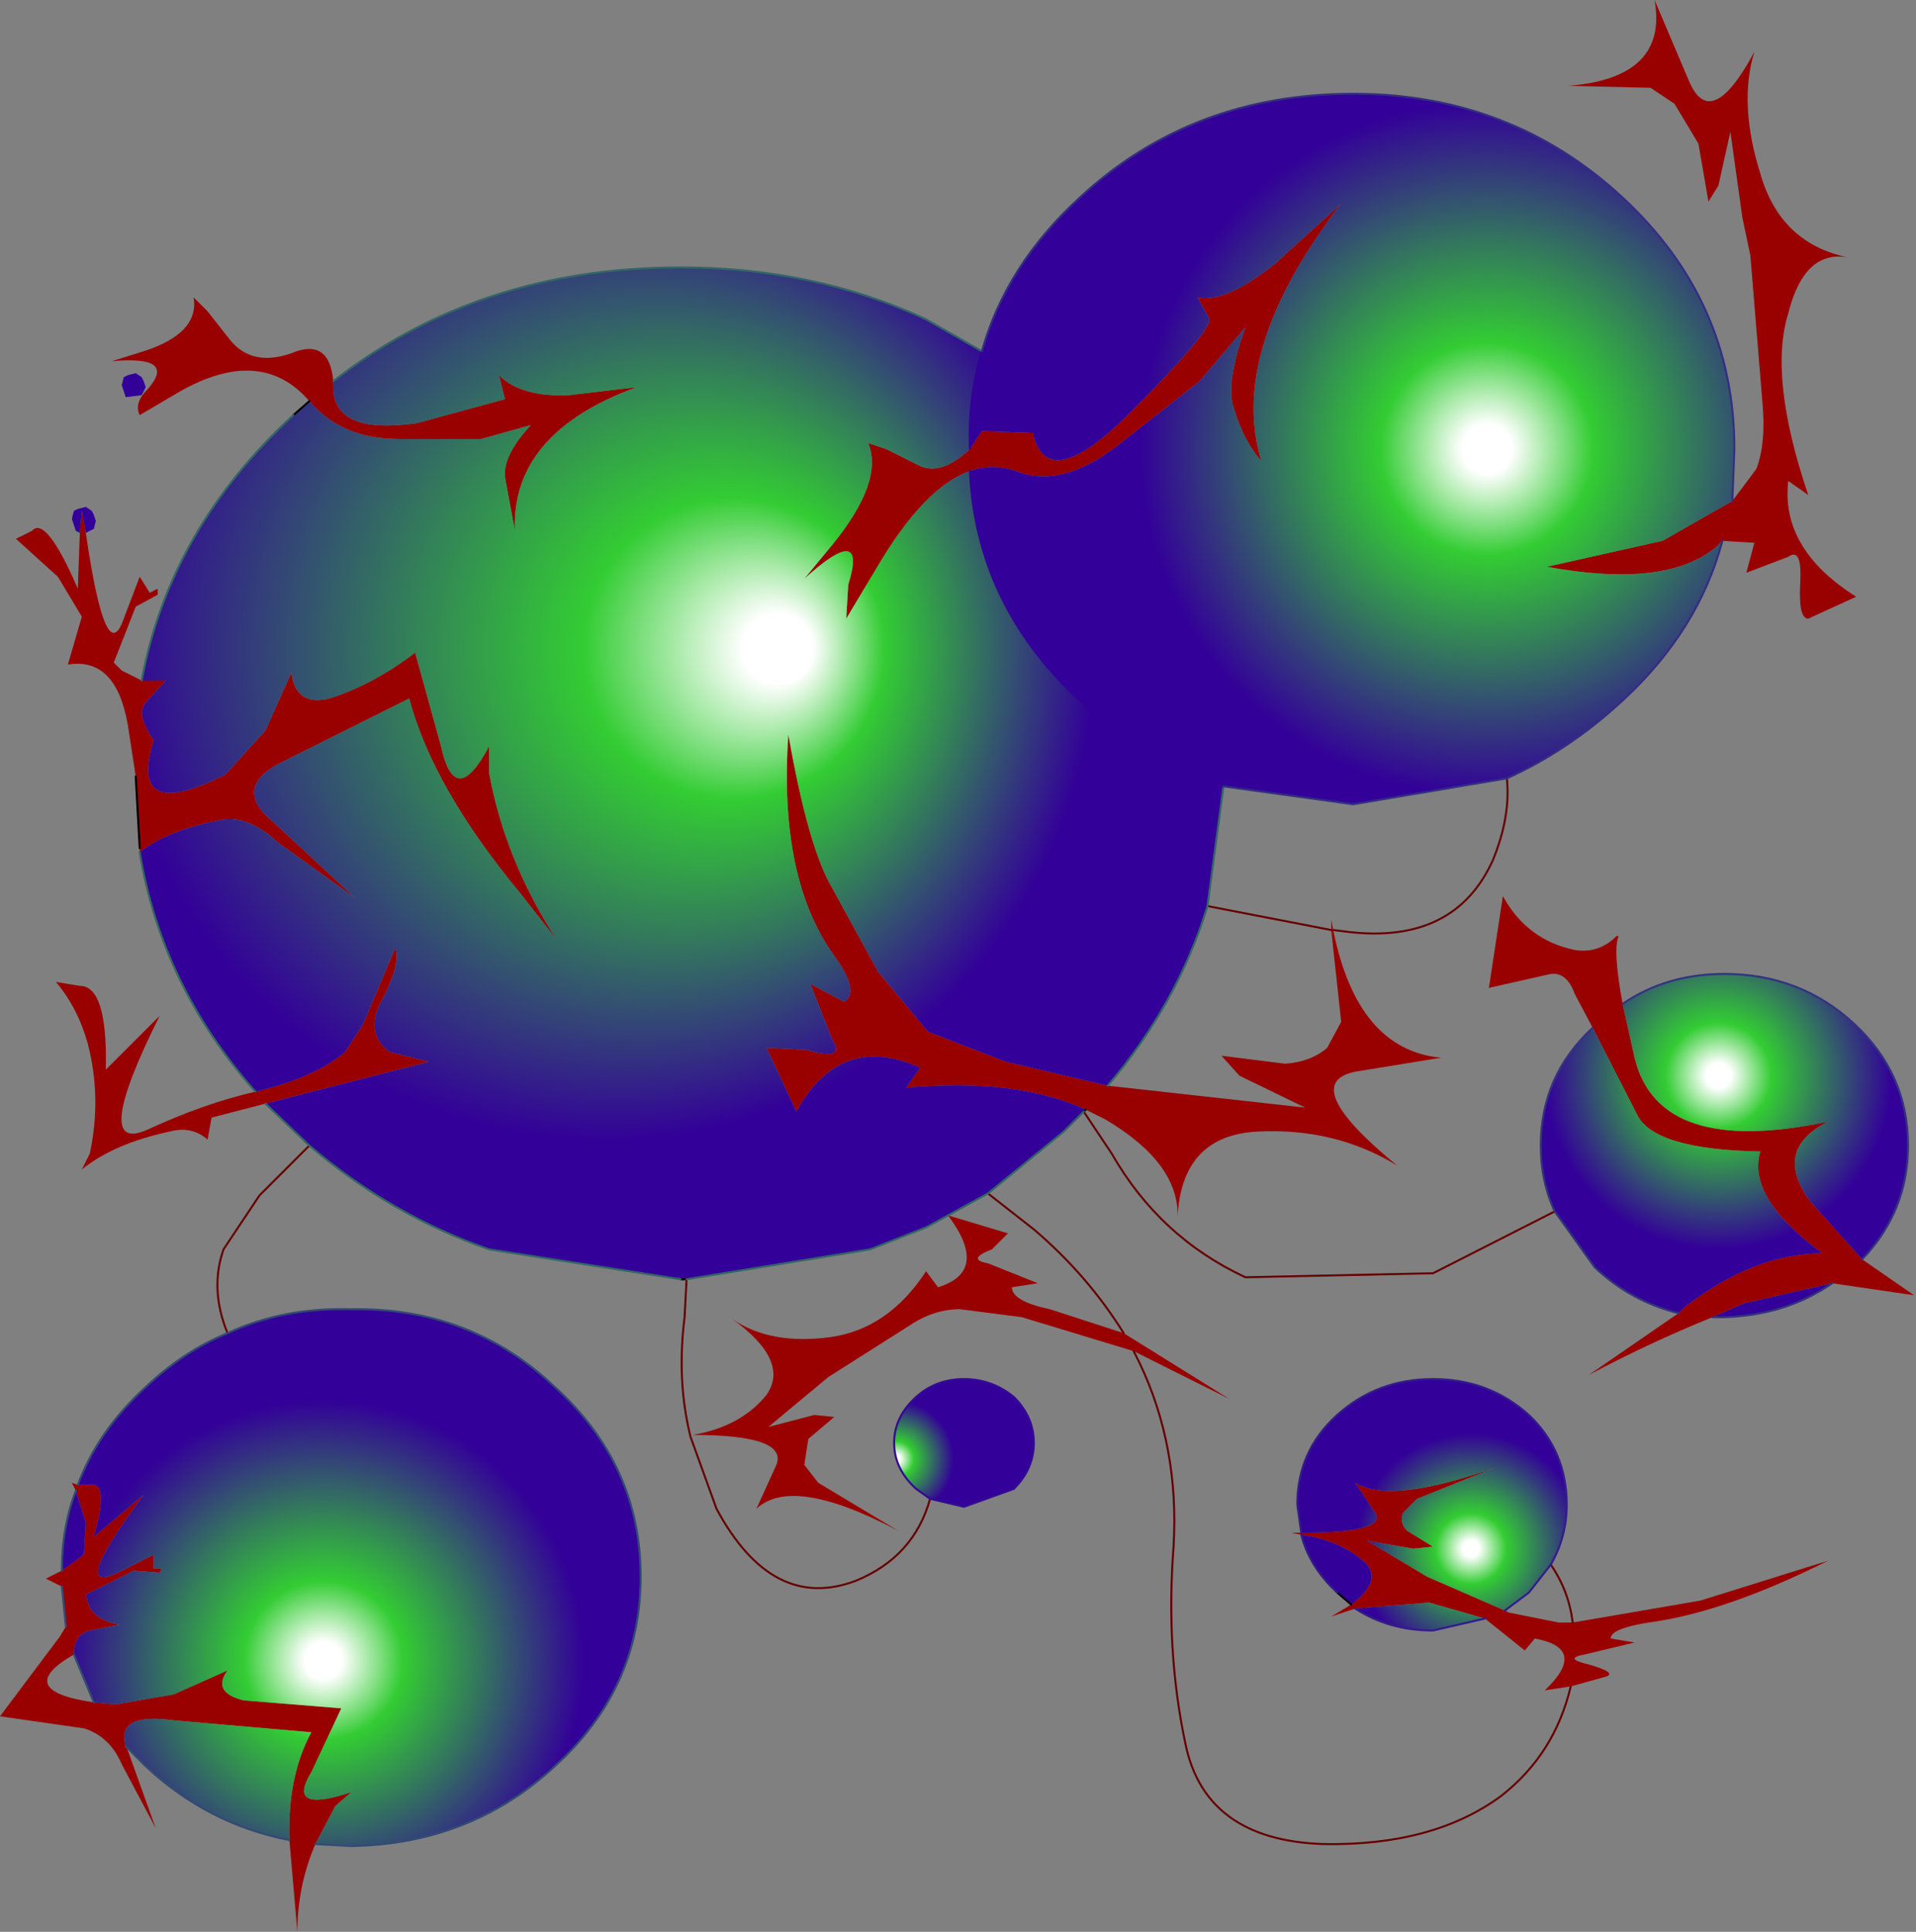 <svg xmlns="http://www.w3.org/2000/svg" viewBox="0 0 48.0 48.4" width="48" height="48.4"><rect x="0" y="0" width="48.0" height="48.4" fill="#808080" stroke="none"/><defs><radialGradient gradientUnits="userSpaceOnUse" r="819.2" cx="0" cy="0" fx="313.6" fy="0" spreadMethod="pad" gradientTransform="matrix(.017 0 0 .017 14.5 16.25)" id="a"><stop offset=".063" stop-color="#fff"/><stop offset=".271" stop-color="#3c3"/><stop offset=".886" stop-color="#309"/></radialGradient><radialGradient gradientUnits="userSpaceOnUse" r="819.2" cx="0" cy="0" spreadMethod="pad" gradientTransform="matrix(.006 0 0 .006 43.05 26.95)" id="b"><stop offset=".063" stop-color="#fff"/><stop offset=".271" stop-color="#3c3"/><stop offset=".886" stop-color="#309"/></radialGradient><radialGradient gradientUnits="userSpaceOnUse" r="819.2" cx="0" cy="0" spreadMethod="pad" gradientTransform="matrix(.002 0 0 .002 22.45 36.55)" id="c"><stop offset=".063" stop-color="#fff"/><stop offset=".271" stop-color="#3c3"/><stop offset=".886" stop-color="#309"/></radialGradient><radialGradient gradientUnits="userSpaceOnUse" r="819.2" cx="0" cy="0" fx="2240" fy="0" spreadMethod="pad" gradientTransform="matrix(.51 0 0 .508 -.9 -1.05)" id="d"><stop offset=".063" stop-color="#fff"/><stop offset=".271" stop-color="#3c3"/><stop offset=".886" stop-color="#309"/></radialGradient><radialGradient gradientUnits="userSpaceOnUse" r="819.2" cx="0" cy="0" spreadMethod="pad" gradientTransform="matrix(.009 0 0 .009 8.1 41.6)" id="e"><stop offset=".063" stop-color="#fff"/><stop offset=".271" stop-color="#3c3"/><stop offset=".886" stop-color="#309"/></radialGradient><radialGradient gradientUnits="userSpaceOnUse" r="819.2" cx="0" cy="0" spreadMethod="pad" gradientTransform="matrix(.012 0 0 .012 37.25 11.25)" id="f"><stop offset=".063" stop-color="#fff"/><stop offset=".271" stop-color="#3c3"/><stop offset=".886" stop-color="#309"/></radialGradient><radialGradient gradientUnits="userSpaceOnUse" r="819.2" cx="0" cy="0" spreadMethod="pad" gradientTransform="matrix(.004 0 0 .004 36.85 38.8)" id="g"><stop offset=".063" stop-color="#fff"/><stop offset=".271" stop-color="#3c3"/><stop offset=".886" stop-color="#309"/></radialGradient></defs><path fill="#900" d="M43.4 12.55l.6-.8q.25-.65.15-1.7l-.3-3.65-.2-.95-.3-2.15-.3 1.35-.25.4-.25-1.45-.6-1-.6-.4-2.05-.05q2.5-.2 2.15-2.15l.85 2q.55 1.35 1.65-.7-.4 1.3.15 3.05.5 1.75 2.2 2.1-1.1-.2-1.5 1.4-.5 1.6.5 4.55l-.5-.35q-.2 1.7 1.7 2.9l-1.2.55q-.25 0-.2-.9.05-.9-.3-.65l-1.05.4.2-.75-.8-.05-.15.15q-1.25 1.05-4.25.5l2.9-.65 1.75-1m-10 10.75q.6 3 2.7 3.2l-2.15.35q-1.45.3 1.05 2.35-1.55-.95-3.5-.85-1.9.1-2 2.15.05-1.35-1.8-2.45l-.5-.25q-1.75-.8-4.5-.55l.35-.5q-2-.9-3.1 1.1l-.75-1.6 1 .05q1 .3.65-.25l-.55-1.4.85.45q.4-.25-.25-1.15-1.4-1.95-1.15-5.55.5 2.85 1.1 3.85l1.15 2.1 1.25 1.5 1.95.75 2.55.6 4.95.55-1.65-.8-.45-.5 1.6.2q.65-.05 1.05-.4l.35-.65-.25-2.3v-.25l.05.25m6.5 2.45l-.45-.85q-.2-.55-.6-.5l-1.55.35.35-2.3q.6 1.1 1.8 1.35.6.1 1.05-.35h.05q-.15.35.1 1.7l.3 1.35q.6 2.5 4.85 1.6-1.4.7-.45 2l1.3 1.45 1.3.9-2.05-.3-2.2.5-.8.35q-1.6.65-3.1 1.45l2.25-1.55.15-.15q1.75-1.35 3.45-1.35-1.9-1.4-1.55-2.55-2.7-.05-3.1-.95l-1.1-2.15m-15.6-14.5l.3-.45 1.3.05v.1q.4 1.4 2.4-.6t2-2.35l-.3-.55q.7.15 1.95-.85l1.65-1.5q-2.85 3.7-2 6.45-.45-.5-.7-1.35-.2-.6.3-2l-1.15 1.35-2.1 1.65q-1.4 1.05-2.5.6-.6-.2-1.15 0-1.15.4-2.35 2.45l-.75 1.25.05-.85q.5-1.6-1.1-.15l.7-.85q1.3-1.6.9-2.55l.45.15.8.4q.55.3 1.3-.4m15.1 29.4l3.2-.55 3.2-1q-2.6 1.3-4.5 1.55-.95.15-.95.4l.6.1-1.25.3q-.55.1.1.25.7.2.45.3l-.9.25-.65.1q1.1-1.05-.25-1.3l-.25.3-1-.8-1.4-.4-1.85.15-.6.2.5-.3q.8-.6.35-1.05-.6-.55-1.6-.7l-.25-.05h.25q2.15 0 1.85-.5l-.5-.75q.9.55 3.55-.4l-2 .8-.35.35q-.1.25.1.45l.65.4-.5.05-1.15-.2 1.5.9 1.95.85.1.05 1.25.25h.35m-11-6.8L25.6 33l-1.55-.2q-.65 0-1.25.4l-2.05 1.3-1.5 1.25 1.15-.3.5.05-.65.55-.1.65.35.45 2 1.2q-2.65-1.4-3.55-.55l.5-1.1q.3-.75-2.1-.75 1.2-.2 1.85-1 .6-.85-.85-1.9.95.65 2.45.45 1.45-.2 2.4-1.65l.3.4q1.3-.4.25-1.8l1.5.45-.4.4q-.65.25-.1.35l1.25.5-.65.1q0 .35.95.55l1.85.6 2.65 1.65-2.4-1.2M8.35 9.55v.15q0 1.2 2.1.9l2.2-.6-.15-.6q.55.55 1.75.5l1.7-.2q-3.15 1.15-3.05 3.6l-.25-1.35q-.05-.55.65-1.3l-1.25.35H10q-1.45 0-2.25-.95Q6.5 8.6 4.35 9.9l-.85.5q-.15-.3.2-.65.75-.85-.9-.7l.8-.25Q5 8.35 4.85 7.45l.35.35.55.7q.55.7 1.55.35.95-.4 1.05.7m-4.8 7.5h.6l-.5.55q-.25.3.2.95-.65 2.1 1.8.85l1-1.1.65-1.45q.1.85.95.65 1.1-.35 2.15-1.15l.65 2.35q.35 1.6 1.2 0v.65q.4 2.2 1.7 4.2l-.9-1.15q-2.2-2.65-2.8-4.9l-3.1 1.55q-1.4.65-.3 1.55l2.05 1.9-1.95-1.4q-.75-.7-1.45-.55-1.3.25-2 .8v-.1l-.1-1.8-.2-1.3q-.3-1.7-1.5-1.5l.35-1.2-.6-1L.4 13.5l.4-.2q.35-.4 1.15 1.45l.05-1.4.05-.55.1.55q.5 3.45.95 2.15l.4-1.05.25.4.2-.1v.15l-.55.3-.55 1.4.2.2.5.25m2.85 10.3l.2-.05q1.35-.35 2.05-.95l.45-.7.8-1.9q.15.35-.3 1.25-.5.85.15 1.35l1 .25-4.1 1.05L5.3 28l-.1.55q-.4-.35-.95-.2-1.4.3-2.2.95l.2-.4q.3-1.4-.05-2.75-.25-.9-.8-1.55l.6.1q.7 0 .65 2.1L4 25.45q-1.75 3.5-.3 2.85 1.4-.65 2.7-.95M7.9 46.2q-.45 1.05-.45 2.2l-.2-2.3q-.05-1.6.55-2.7l-3.45-.3q-1.45-.2-1.2.65l.05.1.7 1.95-.85-1.6q-.3-.7-.95-.9L0 43l1.5-2 .15-.25-.1-1-.4-.2.4-.2.55-.4.05-.8-.25-.8-.1-.2.15.05h.3q.5-.1.1 1.3l1.25-1.05Q1.7 40 2.95 39.4l.9-.45v.35h.2l-.05.1-.65-.05-1.2.6.05.2q.15.45.8.55l-.75.15q-.4.1-.4.6-1.55.9.5 1.2l.55.05 1.45-.25 1.35-.6q-.4.55.4.75l2.45.2-.75 1.6q-.65 1.05 1 .5l-.4.35-.5.95"/><path fill="url(#a)" d="M27.2 27.8l-.05.05-.5.5-1.9 1.55-1 .55-.55.3-1.4.55-4.6.75h-.15l-4.8-.75q-2.45-.85-4.5-2.6l-1.1-1.05 4.1-1.05-1-.25q-.65-.5-.15-1.35.45-.9.3-1.25l-.8 1.9-.45.7q-.7.6-2.05.95l-.2.05q-2.35-2.65-2.9-6 .7-.55 2-.8.7-.15 1.45.55l1.95 1.4-2.05-1.9q-1.1-.9.3-1.55l3.1-1.55q.6 2.25 2.8 4.9l.9 1.15q-1.3-2-1.7-4.2v-.65q-.85 1.6-1.2 0l-.65-2.35q-1.05.8-2.15 1.15-.85.2-.95-.65l-.65 1.45-1 1.1q-2.45 1.25-1.8-.85-.45-.65-.2-.95l.5-.55h-.6q.7-3.8 3.8-6.65l.4-.35q.8.95 2.25.95h2.05l1.25-.35q-.7.75-.65 1.3l.25 1.35q-.1-2.45 3.05-3.6l-1.7.2q-1.2.05-1.75-.5l.15.6-2.2.6q-2.1.3-2.1-.9v-.15Q12 6.7 17.05 6.7q3.35 0 6.15 1.3l1.4.8q-.35 1.15-.3 2.45-.75.7-1.3.4l-.8-.4-.45-.15q.4.95-.9 2.55l-.7.85q1.6-1.45 1.1.15l-.05.85.75-1.25q1.2-2.05 2.35-2.45.15 3.35 2.75 5.75 1.6 1.5 3.6 2.15l-.4 3q-.75 2.45-2.5 4.5l-2.55-.6-1.95-.75-1.25-1.5-1.15-2.1q-.6-1-1.1-3.85-.25 3.6 1.15 5.55.65.9.25 1.15l-.85-.45.55 1.4q.35.55-.65.25l-1-.05.75 1.6q1.1-2 3.1-1.1l-.35.5q2.75-.25 4.5.55"/><path fill="url(#b)" d="M38.95 30.35q-.35-.75-.35-1.65 0-1.75 1.3-2.95L41 27.9q.4.9 3.1.95-.35 1.15 1.55 2.55-1.7 0-3.45 1.35l-.15.15q-1.2-.3-2.1-1.15l-1-1.4m1.7-5.2q1.1-.75 2.55-.75 1.9 0 3.25 1.25t1.35 3.05q0 1.65-1.15 2.85l-1.3-1.45q-.95-1.3.45-2-4.25.9-4.85-1.6l-.3-1.35m5.25 7q-1.15.8-2.7.85h-.3l.8-.35 2.2-.5m-13.3 6.3q1 .15 1.6.7.45.45-.35 1.05l-.35-.3q-.7-.65-.9-1.45"/><path fill="url(#c)" d="M23.3 37.55l-.35-.25q-.55-.5-.55-1.15 0-.65.55-1.15.5-.45 1.2-.45t1.25.45q.5.5.5 1.15 0 .65-.5 1.15l-1.25.45-.85-.2"/><path fill="url(#d)" d="M3.4 9.35l.15.1.05.1.05.15-.1.2-.4.05-.1-.3.05-.2.1-.05.2-.05m-1.25 4l-.1-.55-.05.55-.1-.05-.1-.3.05-.2.1-.05.2-.05.15.1.05.1.05.15-.05.2-.2.1"/><path fill="url(#e)" d="M5.7 33.4q1.4-.65 3.1-.6 3-.05 5.1 1.95 2.15 1.95 2.15 4.75t-2.15 4.75q-2.1 1.95-5.1 2l-.9-.05.5-.95.4-.35q-1.65.55-1-.5l.75-1.6-2.45-.2q-.8-.2-.4-.75l-1.35.6-1.45.25-.55-.05-.5-1.2q0-.5.4-.6L3 40.7q-.65-.1-.8-.55l-.05-.2 1.2-.6.65.05.05-.1h-.2v-.35l-.9.45q-1.25.6.65-1.95L2.35 38.5q.4-1.4-.1-1.3h-.3q.5-1.35 1.7-2.45.95-.9 2.05-1.35m1.55 12.7q-2.05-.4-3.6-1.85l-.5-.5q-.25-.85 1.2-.65l3.45.3q-.6 1.1-.55 2.7m-5.7-6.75q0-1.1.35-2l.25.8-.05.8-.55.4"/><path fill="url(#f)" d="M43.15 13.55q-.6 2.25-2.5 4-1.35 1.25-2.9 1.95l-3.85.65-3.25-.45q-2-.65-3.6-2.15-2.6-2.4-2.75-5.75.55-.2 1.15 0 1.1.45 2.5-.6l2.1-1.65L31.2 8.2q-.5 1.4-.3 2 .25.85.7 1.35-.85-2.75 2-6.45l-1.65 1.5q-1.25 1-1.95.85l.3.55q0 .35-2 2.35t-2.4.6v-.1l-1.3-.05-.3.45q-.05-1.3.3-2.45.6-2.15 2.45-3.85 2.8-2.6 6.85-2.6 3.95 0 6.75 2.6t2.8 6.3l-.05 1.3-1.75 1-2.9.65q3 .55 4.25-.5l.15-.15"/><path fill="url(#g)" d="M32.6 38.4l-.1-.7q0-1.35 1-2.25 1-.9 2.4-.9t2.4.9q.95.9.95 2.25 0 .8-.4 1.5l-.55.7-.6.45-1.95-.85-1.5-.9 1.15.2.5-.05-.65-.4q-.2-.2-.1-.45l.35-.35 2-.8q-2.65.95-3.55.4l.5.75q.3.5-1.85.5m1.35 1.9l1.85-.15 1.4.4-1.3.3q-1.1 0-1.95-.55"/><path fill="none" stroke="#000" stroke-width=".05" stroke-linecap="round" stroke-linejoin="round" d="M27.2 27.8l-.05.05m-19.4-17.8l-.4.35m9.7 21.65h.15M3.4 19.45l.1 1.8M33.85 40.2l-.35-.3"/><path fill="none" stroke="#600" stroke-width=".05" stroke-linecap="round" stroke-linejoin="round" d="M37.75 19.5q.1.95-.35 2.05-.95 2.1-3.6 1.8l-.4-.05m-6.25 4.55l.7 1.05q1.2 2.1 3.35 3.1l4.7-.1 3.05-1.55m.4 11.9q-.4 1.7-1.75 2.75-1.7 1.25-4.45 1.2-2.95-.1-3.45-2.5-.5-2.35-.3-4.95.15-2.5-.85-4.6l-.15-.3m-11.2-1.8l-.05.95q-.2 1.6.15 3l.65 1.8q1.4 2.6 3.5 1.8 1.45-.6 1.85-2.05M33.35 23.3l-3.1-.6m-22.5 6L6.5 29.95l-.9 1.35q-.35 1 .1 2.1m33.15 5.8q.45.65.55 1.45M28.15 33.4q-.9-1.45-2.25-2.6l-1.15-.9"/><path fill="none" stroke="#331B8B" stroke-width=".05" stroke-linecap="round" stroke-linejoin="round" d="M32.6 38.4l-.1-.7q0-1.35 1-2.25 1-.9 2.4-.9t2.4.9q.95.9.95 2.25 0 .8-.4 1.5l-.55.7-.6.45m-.5.2l-1.3.3q-1.1 0-1.95-.55m-.45-.4q-.7-.65-.9-1.45"/><path fill="none" stroke="#33337F" stroke-width=".05" stroke-linecap="round" stroke-linejoin="round" d="M38.95 30.35q-.35-.75-.35-1.65 0-1.75 1.3-2.95m.75-.6q1.1-.75 2.55-.75 1.9 0 3.25 1.25t1.35 3.05q0 1.65-1.15 2.85m-.75.6q-1.15.8-2.7.85h-.3m-.85-.1q-1.2-.3-2.1-1.15l-1-1.4"/><path fill="none" stroke="#336665" stroke-width=".05" stroke-linecap="round" stroke-linejoin="round" d="M23.75 30.45l-.55.3-1.4.55-4.6.75M24.6 8.8L23.2 8q-2.8-1.3-6.15-1.3-5.05 0-8.7 2.85m-1 .85q-3.1 2.85-3.8 6.65m-.05 4.3q.55 3.35 2.9 6m.25.3l1.1 1.05q2.05 1.75 4.5 2.6l4.8.75m10.7-4.85q1.75-2.05 2.5-4.5l.4-3m-6.9 10.75l1-.55 1.9-1.55.5-.5"/><path fill="none" stroke="#309" stroke-width=".05" stroke-linecap="round" stroke-linejoin="round" d="M24.6 8.8q-.35 1.15-.3 2.45m0 .55q.15 3.35 2.75 5.75 1.6 1.5 3.6 2.15"/><path fill="none" stroke="#332E81" stroke-width=".05" stroke-linecap="round" stroke-linejoin="round" d="M30.65 19.7l3.25.45 3.85-.65m5.4-5.95q-.6 2.25-2.5 4-1.35 1.25-2.9 1.95m5.65-6.95l.05-1.3q0-3.7-2.8-6.3-2.8-2.6-6.75-2.6-4.05 0-6.85 2.6-1.85 1.7-2.45 3.85"/><path fill="none" stroke="#330A93" stroke-width=".05" stroke-linecap="round" stroke-linejoin="round" d="M23.3 37.55l-.35-.25q-.55-.5-.55-1.15 0-.65.55-1.15.5-.45 1.2-.45t1.25.45q.5.5.5 1.15 0 .65-.5 1.15l-1.25.45-.85-.2"/><path fill="none" stroke="#334B73" stroke-width=".05" stroke-linecap="round" stroke-linejoin="round" d="M5.7 33.4q1.4-.65 3.1-.6 3-.05 5.1 1.95 2.15 1.95 2.15 4.75t-2.15 4.75q-2.1 1.95-5.1 2l-.9-.05m-.65-.1q-2.05-.4-3.6-1.85l-.5-.5m-1.5-3l-.1-1m0-.4q0-1.1.35-2m.05-.15q.5-1.35 1.7-2.45.95-.9 2.05-1.35m-3.35 9.25l-.5-1.2"/></svg>
